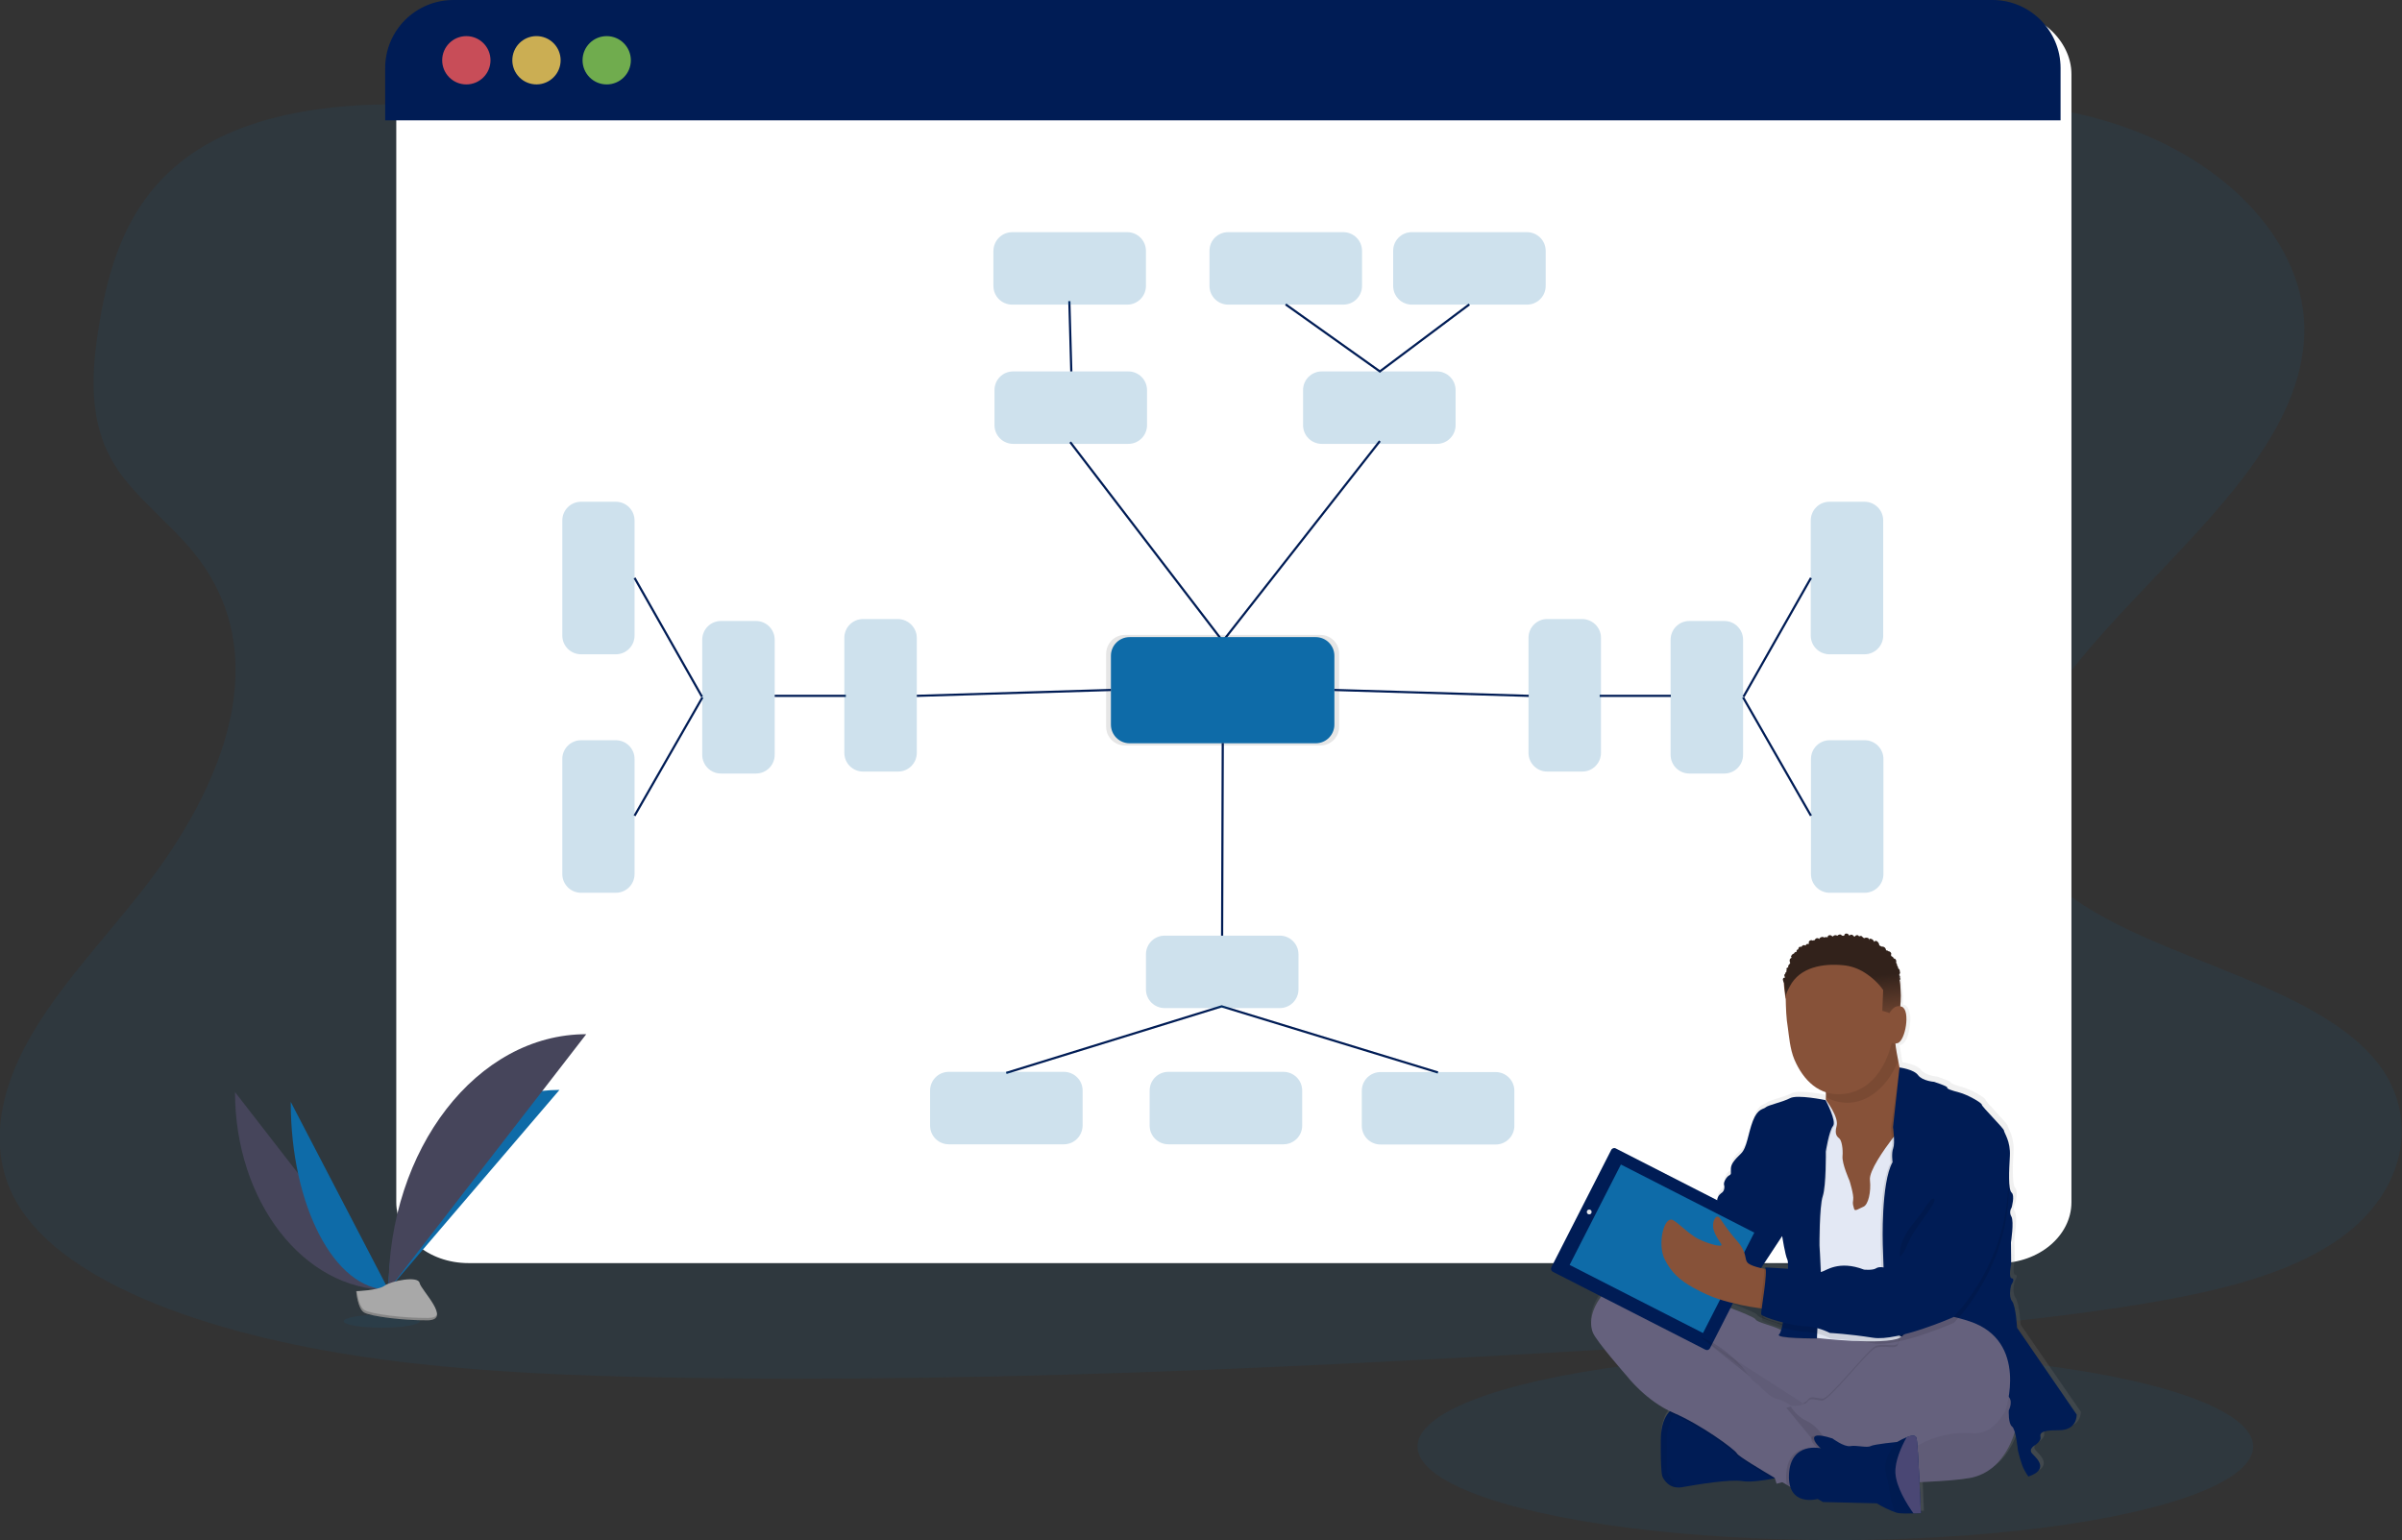 <svg xmlns="http://www.w3.org/2000/svg" xmlns:xlink="http://www.w3.org/1999/xlink" version="1.1" id="a6dc9487-50e2-4fb9-af91-bf1b7118d463" x="0px" y="0px" viewBox="0 0 1103.8 707.8" style="enable-background:new 0 0 1103.8 707.8;" xml:space="preserve">
<rect x="0" y="0" width="1103.8" height="707.8" fill="#333333" stroke="none"/>
<style type="text/css">
	.st0{opacity:0.1;fill:#0E6BA8;enable-background:new    ;}
	.st1{opacity:0.1;}
	.st2{fill:#0E6BA8;}
	.st3{fill:#FFFFFF;}
	.st4{fill:#001C55;}
	.st5{opacity:0.8;fill:#FA5959;enable-background:new    ;}
	.st6{opacity:0.8;fill:#FED253;enable-background:new    ;}
	.st7{opacity:0.8;fill:#8CCF4D;enable-background:new    ;}
	.st8{opacity:0.2;fill:#0E6BA8;enable-background:new    ;}
	.st9{fill:none;stroke:#001C55;stroke-miterlimit:10;}
	.st10{opacity:0.1;enable-background:new    ;}
	.st11{fill:#46455B;}
	.st12{fill:#A8A8A8;}
	.st13{opacity:0.2;enable-background:new    ;}
	.st14{fill:url(#SVGID_1_);}
	.st15{fill:#65617D;}
	.st16{opacity:5.000000e-02;enable-background:new    ;}
	.st17{fill:#875239;}
	.st18{fill:#E3E8F4;}
	.st19{fill:#EE8E9E;}
	.st20{fill:#E6E8EC;}
	.st21{display:none;fill:#FFFFFF;}
	.st22{fill:#565387;}
	.st23{fill:url(#SVGID_00000025406498039833403880000008494006857813086870_);}
	.st24{display:none;fill:url(#SVGID_00000090268573009778050750000013781385976571555214_);}
</style>
<ellipse class="st0" cx="843.4" cy="664.8" rx="192" ry="43"/>
<g class="st1">
	<path class="st2" d="M625,26.8c0,156.1,97.9,282.4,219,282.4"/>
</g>
<path class="st0" d="M627.4,130c-70.8,0.5-138.7-15.4-203.7-33.3s-129.5-37.9-198.8-46c-44.6-5.3-95.4-4.4-130.5,16  c-33.8,19.7-43.7,51.9-48.7,81.6c-3.7,22.4-5.5,45.9,7.5,66.2c9,14.1,24.6,25.7,35.6,39.2c38.3,46.8,14.5,107.1-23.4,155.5  c-17.8,22.7-38.6,44.5-52.1,68.5s-19.2,51.1-5.8,74.6c13.3,23.3,43.5,40,76.1,51.5c66.1,23.1,143.2,27.7,218.3,29.2  c166.1,3.2,332.7-6.6,498.8-16.5c61.5-3.7,123.2-7.3,183.5-17.2c33.5-5.5,67.9-13.4,91.7-30.6c30.2-21.8,36.7-57.1,15-82.3  c-36.4-42.3-133-49.7-159-95.5c-14.3-25.2-1.6-54.4,17-78.9c39.9-52.6,108.3-100,110-158.6c1.1-40.2-34-79.3-86.7-96.4  c-55.2-18-130.8-12.8-169.9,21.6C762.2,113.9,689.9,129.6,627.4,130z"/>
<path class="st3" d="M951.9,34.1v518.4c0,15.4-14.9,28-33.2,28H215.3c-18.4,0-33.2-12.5-33.2-28V34.1c0-15.4,14.9-31.2,33.2-31.2  l703.3,1.7C936.9,4.6,951.9,18.6,951.9,34.1z"/>
<path class="st4" d="M946.9,31.3v24H177v-24C177,14,191,0,208.4,0h707.2C932.8,0,946.9,14,946.9,31.3  C946.9,31.3,946.9,31.3,946.9,31.3z"/>
<circle class="st5" cx="214.3" cy="27.7" r="11.1"/>
<ellipse transform="matrix(0.189 -0.982 0.982 0.189 172.739 264.519)" class="st6" cx="246.5" cy="27.7" rx="11.1" ry="11.1"/>
<circle class="st7" cx="278.8" cy="27.7" r="11.1"/>
<path class="st8" d="M465.6,170.7h52.9c4.7,0,8.6,3.8,8.6,8.6v16.1c0,4.7-3.8,8.6-8.6,8.6h-52.9c-4.7,0-8.6-3.8-8.6-8.6v-16.1  C457,174.5,460.8,170.7,465.6,170.7z"/>
<path class="st8" d="M607.4,170.7h52.9c4.7,0,8.6,3.8,8.6,8.6v16.1c0,4.7-3.8,8.6-8.6,8.6h-52.9c-4.7,0-8.6-3.8-8.6-8.6v-16.1  C598.8,174.5,602.7,170.7,607.4,170.7z"/>
<polyline class="st9" points="491.8,203.2 561.9,294.7 634.1,202.7 "/>
<path class="st10" d="M516.9,291.8h89.9c4.7,0,8.6,3.8,8.6,8.6V334c0,4.7-3.8,8.6-8.6,8.6h-89.9c-4.7,0-8.6-3.8-8.6-8.6v-33.6  C508.4,295.6,512.2,291.8,516.9,291.8z"/>
<path class="st2" d="M519.1,292.8h85.5c4.7,0,8.6,3.8,8.6,8.6V333c0,4.7-3.8,8.6-8.6,8.6h-85.5c-4.7,0-8.6-3.8-8.6-8.6v-31.6  C510.5,296.6,514.4,292.8,519.1,292.8z"/>
<line class="st9" x1="492.3" y1="170.7" x2="491.4" y2="138.4"/>
<polyline class="st9" points="675.2,139.9 634.1,170.7 590.8,139.9 "/>
<path class="st8" d="M465.2,106.7H518c4.7,0,8.6,3.8,8.6,8.6v16.1c0,4.7-3.8,8.6-8.6,8.6h-52.9c-4.7,0-8.6-3.8-8.6-8.6v-16.1  C456.6,110.5,460.4,106.7,465.2,106.7z"/>
<path class="st8" d="M648.8,106.7h52.9c4.7,0,8.6,3.8,8.6,8.6v16.1c0,4.7-3.8,8.6-8.6,8.6h-52.9c-4.7,0-8.6-3.8-8.6-8.6v-16.1  C640.2,110.5,644,106.7,648.8,106.7z"/>
<path class="st8" d="M564.4,106.7h52.9c4.7,0,8.6,3.8,8.6,8.6v16.1c0,4.7-3.8,8.6-8.6,8.6h-52.9c-4.7,0-8.6-3.8-8.6-8.6v-16.1  C555.8,110.5,559.6,106.7,564.4,106.7z"/>
<line class="st9" x1="561.9" y1="341.5" x2="561.6" y2="430"/>
<polyline class="st9" points="462.4,493.1 561.4,462.5 660.8,492.9 "/>
<path class="st8" d="M535.2,430h52.9c4.7,0,8.6,3.8,8.6,8.6v16.1c0,4.7-3.8,8.6-8.6,8.6h-52.9c-4.7,0-8.6-3.8-8.6-8.6v-16.1  C526.6,433.8,530.5,430,535.2,430z"/>
<path class="st8" d="M865.4,239.2v52.9c0,4.7-3.8,8.6-8.6,8.6h-16.1c-4.7,0-8.6-3.8-8.6-8.6v-52.9c0-4.7,3.8-8.6,8.6-8.6h16.1  C861.6,230.6,865.4,234.5,865.4,239.2z"/>
<path class="st8" d="M832.2,401.7v-52.9c0-4.7,3.8-8.6,8.6-8.6h16.1c4.7,0,8.6,3.8,8.6,8.6v52.9c0,4.7-3.8,8.6-8.6,8.6h-16.1  C836,410.3,832.2,406.4,832.2,401.7z"/>
<path class="st8" d="M634.4,492.7h52.9c4.7,0,8.6,3.8,8.6,8.6v16.1c0,4.7-3.8,8.6-8.6,8.6h-52.9c-4.7,0-8.6-3.8-8.6-8.6v-16.1  C625.8,496.5,629.7,492.7,634.4,492.7z"/>
<path class="st8" d="M488.9,525.9H436c-4.7,0-8.6-3.8-8.6-8.6v-16.1c0-4.7,3.8-8.6,8.6-8.6h52.9c4.7,0,8.6,3.8,8.6,8.6v16.1  C497.4,522.1,493.6,525.9,488.9,525.9z"/>
<path class="st8" d="M589.8,525.9h-52.9c-4.7,0-8.6-3.8-8.6-8.6v-16.1c0-4.7,3.8-8.6,8.6-8.6h52.9c4.7,0,8.6,3.8,8.6,8.6v16.1  C598.4,522.1,594.5,525.9,589.8,525.9z"/>
<line class="st9" x1="801" y1="320.5" x2="832.2" y2="374.9"/>
<line class="st9" x1="735.1" y1="319.8" x2="767.8" y2="319.8"/>
<line class="st9" x1="613.2" y1="317.1" x2="702.5" y2="319.8"/>
<line class="st9" x1="832.2" y1="265.6" x2="801.2" y2="320.2"/>
<path class="st8" d="M735.7,293.1V346c0,4.7-3.8,8.6-8.6,8.6h-16.1c-4.7,0-8.6-3.8-8.6-8.6v-52.9c0-4.7,3.8-8.6,8.6-8.6h16.1  C731.9,284.6,735.7,288.4,735.7,293.1z"/>
<path class="st8" d="M801,294v52.9c0,4.7-3.8,8.6-8.6,8.6h-16.1c-4.7,0-8.6-3.8-8.6-8.6V294c0-4.7,3.8-8.6,8.6-8.6h16.1  C797.2,285.4,801,289.3,801,294z"/>
<path class="st8" d="M291.6,239.2v52.9c0,4.7-3.8,8.6-8.6,8.6H267c-4.7,0-8.6-3.8-8.6-8.6v-52.9c0-4.7,3.8-8.6,8.6-8.6H283  C287.8,230.6,291.6,234.5,291.6,239.2z"/>
<path class="st8" d="M258.4,401.7v-52.9c0-4.7,3.8-8.6,8.6-8.6H283c4.7,0,8.6,3.8,8.6,8.6v52.9c0,4.7-3.8,8.6-8.6,8.6H267  C262.2,410.3,258.4,406.4,258.4,401.7z"/>
<line class="st9" x1="322.8" y1="320.5" x2="291.6" y2="374.9"/>
<line class="st9" x1="388.7" y1="319.8" x2="356" y2="319.8"/>
<line class="st9" x1="510.5" y1="317.1" x2="421.3" y2="319.8"/>
<line class="st9" x1="291.6" y1="265.6" x2="322.6" y2="320.2"/>
<path class="st8" d="M421.3,293.2V346c0,4.7-3.8,8.6-8.6,8.6h-16.1c-4.7,0-8.6-3.8-8.6-8.6v-52.9c0-4.7,3.8-8.6,8.6-8.6h16.1  C417.4,284.6,421.3,288.4,421.3,293.2z"/>
<path class="st8" d="M356,294v52.9c0,4.7-3.8,8.6-8.6,8.6h-16.1c-4.7,0-8.6-3.8-8.6-8.6V294c0-4.7,3.8-8.6,8.6-8.6h16.1  C352.2,285.4,356,289.3,356,294z"/>
<path class="st11" d="M108,501.9c0,50.2,31.5,90.9,70.5,90.9"/>
<path class="st2" d="M178.5,592.8c0-50.8,35.2-91.9,78.6-91.9"/>
<path class="st2" d="M133.6,506.4c0,47.7,20.1,86.3,44.9,86.3"/>
<path class="st11" d="M178.5,592.8c0-64.9,40.7-117.5,90.9-117.5"/>
<ellipse class="st0" cx="175.4" cy="607.2" rx="17.5" ry="3"/>
<path class="st12" d="M163.7,593.4c0,0,10-0.3,13-2.5s15.4-4.7,16.1-1.3s15,17.1,3.7,17.2c-11.3,0.1-26.2-1.8-29.2-3.6  S163.7,593.4,163.7,593.4z"/>
<path class="st13" d="M196.7,605.7c-11.3,0.1-26.2-1.8-29.2-3.6c-2.3-1.4-3.2-6.4-3.5-8.7h-0.3c0,0,0.6,8.1,3.6,9.9  c3,1.8,17.9,3.7,29.2,3.6c3.3,0,4.4-1.2,4.3-2.9C200.4,605.1,199.2,605.7,196.7,605.7z"/>
<linearGradient id="SVGID_1_" gradientUnits="userSpaceOnUse" x1="891.789" y1="-82.77" x2="891.789" y2="165.626" gradientTransform="matrix(1 0 0 -1 -48.1 611.9)">
	<stop offset="0" style="stop-color:#808080;stop-opacity:0.25"/>
	<stop offset="0.54" style="stop-color:#808080;stop-opacity:0.12"/>
	<stop offset="1" style="stop-color:#808080;stop-opacity:0.1"/>
</linearGradient>
<path class="st14" d="M956.2,648.8l-27.7-40.1c0,0-0.5-9.9-2.3-12.3s-0.4-7.5-0.4-7.5s1.9-2.8,0.3-3.1s-0.3-6.6-0.3-6.6l-0.1-10.1  c0,0,1.5-9.7,0.3-12c-0.8-1.3-0.7-2.9,0.1-4.1c0,0,1.5-5.5,0-7s-1.2-10.1-0.8-16.9s-2.7-10.7-2.7-11.7s-10.2-11.1-10.2-12  s-6.5-4.6-10.3-5.7s-5.8-1.8-5.7-2.3s-6.1-2.6-6.1-2.6s-5.4-0.4-7.5-3.1s-8.4-3.5-8.6-3.5c0-0.2-0.1-0.4-0.1-0.5l-0.1-0.6  c0-0.1-0.5-3.5-1.1-6.8c4.2-0.3,4.8-9.4,4.9-10.5c0.4-4.6-1.1-8.2-3.3-8c0.3-3.8-0.8-15.6-1.8-15.5c-14.1,1.2-45,18.3-43.9,18.5  c-0.1,0.2-2.9,6.1-3,6.3c-3.2,15.1-0.6,24.8,14.2,29.2c0,0.3,0,0.5,0,0.8c0,0.8-0.1,1.5-0.1,2.2l0,0c0,0-13-2.7-16.5-0.9  s-10.3,3.2-11.4,4.3s-3.6,0.3-6,6.3c-2.3,6.1-2.6,12.3-5.6,15.1s-4.5,4.8-4.7,6.8s0.4,2.6-0.8,3.2s-2.8,3.3-2.3,4.4  c0,0,0.7,2.6-1.4,3.9c-1.2,0.9-1.9,2.4-1.8,3.9c0,0-0.8,2.8-2.6,3.5s-3,4.9-3,4.9l-5.9,6.7l-11.6-12.9c-1.8-2-4.9-2.2-6.9-0.3  l-5.6,5.2c-2.2,0.5-4.2,1.7-5.7,3.4c-1.3,1.3-2.3,2.8-3,4.4l-3.1,2.8c-1,0.9-1.6,2.1-1.6,3.4c-0.8,1.8-0.5,3.9,0.8,5.3l7.4,8.2v0.1  c-2.6,0.2-5.2,1.2-7.2,2.9c-11.1,9.8-11.2,18.8-9.6,23s15.8,20,15.8,20s8.2,10.7,20,16.3l0,0l-0.1,0.1c-0.2,0.2-0.5,0.5-0.7,0.8  l-0.2,0.2l-0.2,0.2l-0.2,0.3l-0.2,0.2l-0.2,0.4c0,0.1-0.1,0.2-0.1,0.2c-0.1,0.2-0.2,0.3-0.3,0.5l-0.1,0.2c-0.1,0.2-0.2,0.5-0.3,0.7  s-0.1,0.2-0.1,0.3s-0.1,0.3-0.2,0.5l-0.1,0.3c-0.1,0.2-0.1,0.3-0.2,0.5s-0.1,0.2-0.1,0.4l-0.2,0.6l-0.1,0.3  c-0.1,0.3-0.1,0.6-0.2,0.9l-0.1,0.4c0,0.2-0.1,0.4-0.1,0.7s0,0.3-0.1,0.5s0,0.4-0.1,0.6s0,0.3,0,0.5s0,0.5,0,0.7s0,0.3,0,0.5  c0,0.4,0,0.8,0,1.2c-0.3,15.1,0.6,17.3,0.6,17.3s1.8,4.8,6.9,5.2c0.7,0.1,1.5,0,2.2-0.1c6.7-1.2,22.5-3.9,28.1-2.8  c3.3,0.6,9.5-0.3,13.9-1.1l1.2-0.2l0.8,2.6l2.6-0.7l2.2,1.2l1.4,0.8c2.5,8.7,12.9,5.7,12.9,5.7l2.5,1.4l25,0.6  c2.8,1.7,5.8,3.1,8.8,4.2c0.4,0.1,0.8,0.2,1.2,0.3c2.3,0.2,4.6,0.2,7,0.1c1.9,0,3.4-0.1,3.4-0.1s-0.3-6.8-0.6-14.4  c9.5-0.4,18-1,23.1-1.9c13.3-2.3,18.8-14.5,20.9-21c0.6,2.6,1,5.3,1.3,8c0.5,2.4,1.2,4.7,2.1,7c0.7,1.8,1.7,3.6,2.8,5.2  c9.8-3.3,3.9-8.4,1.8-10.6s1.4-4,1.4-4s2.7-1.8,2.5-3.5s-0.4-3.5,8.4-3.3S956.2,648.8,956.2,648.8z M819.7,566.4  c0.1,0.7,1.3,8.7,2.5,10.8c0.3,1.4,0.4,2.8,0.3,4.2c-5.2-0.4-10.6-0.6-10.6-0.6c0.2,0.2,0.3,0.4,0.3,0.7l-0.8-0.2  c-0.4-0.1-0.8-0.2-1.2-0.3L819.7,566.4L819.7,566.4z M800.7,596.7l9,1.4l0.8,0.1c-0.3,1.4-0.4,2.8-0.5,4.3c0,0.1,0.2,0.3,0.5,0.5  c-0.1,0.7-0.2,1.4-0.2,2.1c0.1,0.7,4.4,2.3,9.2,3.5c-0.1,0.3-0.1,0.5-0.2,0.7l0,0c-4.3-2.2-11-3.3-11.8-5s-23.6-9.6-23.6-9.6  s-0.8-0.5-2.3-1.1l6,1.1l1.7-0.2C793,595.5,796.8,596.2,800.7,596.7L800.7,596.7z"/>
<path class="st15" d="M926.8,654.4c0,0-3.6,21.7-21.8,24.9s-78.9,2.6-78.9,2.6s-34.7-5-47.3-34.3s-20.6-41-9.9-41.5  s68.8,19.6,72.2,19.9S930,581.2,926.8,654.4z"/>
<path class="st16" d="M926.8,654.4c0,0-3.6,21.7-21.8,24.9s-78.9,2.6-78.9,2.6s-34.7-5-47.3-34.3s-20.6-41-9.9-41.5  s68.8,19.6,72.2,19.9S930,581.2,926.8,654.4z"/>
<path class="st4" d="M763.9,678.5c0,0,1.8,4.8,6.8,5.1c0.7,0.1,1.5,0,2.2-0.1c6.7-1.2,22.3-3.8,27.8-2.8c3.3,0.6,9.5-0.3,13.8-1.1  c2.9-0.5,5-1.1,5-1.1s-5.1-17-5.8-17.6s-23.1-14-23.1-14l-17.8-1.2l0,0c-2.4,0.4-4.5,1.6-6,3.5c-1.9,2.3-3.5,6-3.6,12.1  C763,676.3,763.9,678.5,763.9,678.5z"/>
<path class="st16" d="M763.9,678.5c0,0,1.8,4.8,6.8,5.1c-1.7-2.2-3.3-4.6-4.8-7l0.1-12.4c-0.7-6.9,1.9-13.8,7-18.5h-0.1  c0,0-9.3,0.6-9.6,15.6S763.9,678.5,763.9,678.5z"/>
<path class="st10" d="M840.9,651.3l16.5-12.9l26-25.6c0,0-2.8-0.1-7-0.3c-1,0.7-4,2.8-4.1,5.3c-0.1,3.1-7,0.2-10.6,2  s-21.1,24.3-24.2,24.1s-5.5-1.6-6.8,0.6l-0.1,0.1L840.9,651.3z"/>
<path class="st10" d="M766.9,649.2c0.6,0.3,1.2,0.6,1.8,0.8c12.6,5.4,28.1,16.7,29.2,18.7c0.7,1.2,9.7,6.7,16.6,10.8  c2.9-0.5,5-1.1,5-1.1s-5.1-17-5.8-17.6s-23.1-14-23.1-14l-17.8-1.2l0,0C770.5,646.1,768.4,647.3,766.9,649.2z"/>
<path class="st15" d="M732,612.5c1.7,4.1,15.6,19.9,15.6,19.9s8.8,11.5,21.4,16.9s28.1,16.7,29.2,18.7c0.7,1.3,10.8,7.3,17.8,11.5  l1.6,0.9l3.5,2l1.8,1.1c0,0,4.3-3.5,8.6-6.9s8.4-6.9,8.5-7c0.1-0.4,1.8-4.7,1.4-5c-0.2-0.1-1.1-1.9-2.7-4c-1.7-2.3-4-4.1-6.5-5.4  c-5.9-2.7-8.5-8.8-8.5-8.8s-0.6-0.4-1.4-0.9c-1.7-1.2-3.7-2.1-5.8-2.6c-2.8-0.3-8.1-6.1-8.1-6.1s-3.6-2.3-5-5.2  s-21.2-16.5-23.1-17.7l48.2,31l11.5,7.4l16.5-12.9l26-25.6c0,0-3.5-0.2-8.6-0.4c-12.7-0.5-35.1-1.4-37.9-0.8c-2.3,0.5-4.7,0.7-7,0.5  c0,0-6.4,0.3-10.6-1.9s-10.9-3.3-11.7-4.9s-23.5-9.6-23.5-9.6s-30.9-16.4-41.9-6.7S730.3,608.4,732,612.5z"/>
<path class="st17" d="M831.6,518.4l4,13.2l5.1,29.7l18.8,1.3l5.5-9l5.4-9c0,0,3.4-12,5.8-23.6c2.2-10.3,3.6-20.3,1.2-21.3  c-2.1-1-3.5-4.4-4.3-8.2c-0.1-0.5-0.2-0.9-0.3-1.4c-0.6-3.2-1.7-8.2-1.9-11.4c0,0-38.8-0.2-33.3,16c1,2.8,1.5,5.7,1.5,8.7  c0,0.7-0.1,1.5-0.1,2.2C838.4,510.7,835.7,515.4,831.6,518.4z"/>
<path class="st18" d="M823.4,516.2l1.4,22.4l3.2,19.1l3.6,8.8l3.2,48.4c0,0,30.9,3.6,38.4-0.1c0.5-0.2,1-0.6,1.4-1.1  c9.1-13.7,6.1-53.4,6.1-53.4l3.5-25.6l-2.3-13.3l-5.6-0.6l-4.3-0.5c0,0-1,1.2-2.4,3c-3.8,5-10.8,14.9-10.3,19  c0.6,5.6-0.8,11.4-3,12.3s-4,2.4-4.3,0.9s-0.8-1.9-0.4-4.1s-1.7-8.8-1.7-8.8s-3.5-7.8-3.2-11.2s-0.4-7.2-1.4-8.1s-2.4-1.8-1.3-5.9  s-5.1-12.1-5.1-12.1L823.4,516.2z"/>
<path class="st10" d="M864.2,572.3l1.3,38.3l7.4,4.1c0.5-0.2,1-0.6,1.4-1.1c9.1-13.7,6.1-53.4,6.1-53.4l3.5-25.6l-2.3-13.3l-5.6-0.6  c2.2-10.3,3.6-20.3,1.2-21.3c-2.1-1-3.5-4.4-4.3-8.2l0,0l-4,27.1c0,0,0.3,2.5,0.5,5c0.2,1.6,0.1,3.2-0.3,4.8  c-0.9,2.3-0.3,6.4-0.3,6.4c-2.3,4.1-3.5,11.6-4,18.9C863.9,563,864.2,572.3,864.2,572.3z"/>
<path class="st4" d="M872.9,490.6c0,0,6.5,0.8,8.5,3.5s7.4,3.1,7.4,3.1s6.2,2,6,2.6s1.8,1.3,5.6,2.3s10.3,4.7,10.3,5.6  s10.2,10.9,10.2,11.9s3.1,4.9,2.7,11.7s-0.8,15.4,0.8,16.8s0,6.9,0,6.9c-0.8,1.2-0.9,2.8-0.1,4.1c1.3,2.3-0.2,11.9-0.2,11.9l0.1,10  c0,0-1.4,6.3,0.3,6.5s-0.3,3.1-0.3,3.1s-1.4,5.1,0.4,7.4s2.3,12.2,2.3,12.2l27.4,39.9c0,0,0.4,7.3-8.3,7.2s-8.6,1.7-8.3,3.3  s-2.4,3.5-2.4,3.5s-3.5,1.8-1.4,4s7.9,7.2-1.8,10.5c-1.1-1.6-2.1-3.3-2.8-5.1c-0.8-2.3-1.5-4.6-2-6.9c0,0-0.9-9.7-2.7-11  s-1.5-7.4-1.5-7.4s2.6-5-1-7s-55.6-30.9-55.6-30.9l-1.3-38.4c0,0-0.9-28.3,4.5-37.8c0,0-0.6-4.1,0.3-6.4s-0.1-9.7-0.1-9.7  L872.9,490.6z"/>
<path class="st10" d="M839.3,506c0,0-12.9-2.7-16.3-0.9s-10.2,3.2-11.3,4.2s-3.6,0.2-5.9,6.3c-2.3,6-2.6,12.2-5.5,15  s-4.5,4.7-4.6,6.8s0.4,2.6-0.8,3.2s-2.8,3.3-2.3,4.3s26.7,23.6,26.7,23.6s1.3,8.6,2.4,10.8s-1.3,32.2-3.8,34.2s17.3,1.9,17.3,1.9  s0.9-19.7,1.7-20.7s-0.5-22-0.5-22s-0.1-17.9,1.5-22.7s1.5-20.5,1.5-20.5s1.5-9.5,3.3-11.7S839.3,506,839.3,506z"/>
<path class="st4" d="M838.9,505.6c0,0-12.9-2.7-16.3-0.9s-10.2,3.2-11.2,4.2s-3.6,0.3-5.9,6.3c-2.3,6-2.6,12.2-5.5,15  s-4.5,4.7-4.6,6.8s0.4,2.6-0.8,3.2s-2.8,3.3-2.3,4.4s26.7,23.6,26.7,23.6s1.3,8.6,2.4,10.8s-1.3,32.2-3.8,34.2s17.3,1.9,17.3,1.9  s0.9-19.7,1.7-20.7s-0.5-22-0.5-22s-0.1-17.9,1.5-22.7s1.4-20.5,1.4-20.5s1.5-9.5,3.3-11.7S838.9,505.6,838.9,505.6z"/>
<path class="st10" d="M837.6,494.7c1,2.8,1.5,6.6,1.5,9.6c15.6,8,28.7-4.6,33.2-17c-0.6-3.2-1.1-5.1-1.3-8.3  C870.9,478.9,832.1,478.4,837.6,494.7z"/>
<path class="st4" d="M799.3,542.4l-7,2.2c0,0,0.7,2.6-1.4,3.8c-1.2,0.9-1.9,2.3-1.8,3.8c0,0-0.8,2.8-2.6,3.5s-3,4.9-3,4.9l-5.9,6.8  c0,0-2.2,1.8-1.8,2.7s-2.3,1.2-2.3,1.2l1.3,22.8l12.2,2.3l7.6-0.8l6.2-2.3l5.4-3.2l2.4-6.3l10.8-16.4L799.3,542.4z"/>
<path class="st19" d="M775.3,573c0,0-15.6-22.6-27.3-10.4s4.7,31.9,8.6,31.3s22.2-1.7,22.2-1.7L775.3,573z"/>
<path class="st4" d="M742.5,527.8l70.1,35.8c0.8,0.4,1.1,1.3,0.7,2.1l-27.5,53.9c-0.4,0.8-1.3,1.1-2.1,0.7l-70.1-35.8  c-0.8-0.4-1.1-1.3-0.7-2.1l27.5-53.9C740.8,527.7,741.8,527.4,742.5,527.8z"/>
<rect x="737.3" y="539.5" transform="matrix(0.455 -0.891 0.891 0.455 -94.878 992.801)" class="st2" width="51.8" height="68.8"/>
<circle class="st20" cx="730.3" cy="557" r="1.1"/>
<circle class="st20" cx="796.6" cy="591" r="1.9"/>
<path class="st21" d="M765.2,577.8c-0.1,16.9,34.9,20.5,34.9,20.5l8.9,1.4l4,0.6l1.7-16.5c0,0-1.8-0.3-4.1-0.8  c-3.4-0.8-7.8-2.2-8.7-4.1C800.3,575.7,765.3,560.8,765.2,577.8z"/>
<path class="st17" d="M812.3,583.4c0,0-6.5-1-8.8-2.7c-2.3-1.8-0.1-4.4-5.1-10.2c-5-5.7-6.6-8.7-8.2-10.8c-1.7-2.1-3.8,2.1-2.7,5.6  c1,3.1,2.3,4.5,3.5,6.5c1.2,2.1-8.6-0.9-12.3-3.4c-4.7-3.2-7.2-6.1-9.8-7.6c-4.3-2.4-7.4,11.2-3.9,18c3,5.9,6.6,9.4,13.3,13.1  c8.5,4.7,14,6.1,22,7.9c5,1.1,12.1,1.9,12.1,1.9L812.3,583.4z"/>
<path class="st10" d="M840.2,652.1l16.5-12.9l26-25.6c0,0-3.5-0.2-8.6-0.4c-1,0.9-1.7,2.2-1.8,3.5c-0.1,3.1-7,0.2-10.6,2  s-21.1,24.3-24.2,24.1s-5.5-1.6-6.8,0.6l-0.1,0.1c-0.5,0.6-1.2,1-2,1.2L840.2,652.1z"/>
<path class="st15" d="M806.8,651.2l8.3,26.5l1.3,4.2l4-1.1l8.7-2.4l38.8-10.7c4.9-0.2,9.7-1.5,14-3.7c7.3-4.1,15.7-5.9,24.1-5.3  c5.1,0.5,10.8-1.7,15.6-10.5c0,0,10.8-31.8-16.4-40.9s-28.5,4.8-28.5,4.8l-0.4,0.2c-1,0.7-4,2.8-4.1,5.3c-0.1,3.1-7,0.2-10.6,2  s-21.2,24.3-24.3,24.1s-5.5-1.6-6.8,0.6l-0.1,0.1c-1,1.3-3.8,1.6-5.7,1.7c-1,0-1.8,0-1.8,0l-0.2,0.1l-2,0.6L806.8,651.2z"/>
<path class="st10" d="M808.7,601.1l4.1,0.8l1.9-18.1c0,0-1.8-0.3-4.1-0.8C811.1,585.3,809.4,595.6,808.7,601.1z"/>
<path class="st10" d="M913.8,522.4c0,0,11.9-3.5,9,30.4s-25,55.2-25,55.2s-25.4,11.2-36.8,9.4c-6.5-1.1-13.1-1.8-19.7-2.2  c-3.6-1.8-7.5-2.9-11.5-3.1c-6.4-0.2-19.9-4.2-20.1-5.5s3.3-20.1,1.8-21.5c0,0,17.9,0.7,19.7,2s4.4,0.4,6.3,0s7.8-5.5,19.5-1  c0,0,4,0.4,5.5-0.6s4-0.3,4-0.3c1-0.3,1.9-0.8,2.8-1.4c0.4-0.5,3.5,0,3.5,0c0.7,0.3,1.5,0.1,1.8-0.6c0-0.1,0.1-0.2,0.1-0.3  c0.4-1.1,1-2,1.8-2.8c0,0,3.5-19.5,10-26.8c0,0,1.9-1.7,1.4-3.7S898.4,518.3,913.8,522.4z"/>
<path class="st4" d="M913.5,519.8c0,0,11.9-3.5,9,30.4s-25,55.2-25,55.2s-25.4,11.2-36.8,9.4s-19.8-2.2-19.8-2.2  c-3.6-1.8-7.5-2.9-11.5-3.1c-6.4-0.2-19.9-4.2-20.1-5.5s3.3-20.1,1.8-21.5c0,0,17.9,0.7,19.7,2s4.4,0.4,6.3,0s7.8-5.5,19.5-1  c0,0,4,0.4,5.5-0.6s4-0.3,4-0.3c1-0.3,1.9-0.8,2.8-1.4c0.4-0.5,3.5,0,3.5,0c0.7,0.3,1.5,0.1,1.8-0.6c0-0.1,0.1-0.2,0.1-0.3  c0.4-1,1-2,1.8-2.8c0,0,3.5-19.5,10-26.8c0,0,1.9-1.7,1.4-3.7S898.1,515.7,913.5,519.8z"/>
<path class="st10" d="M820.9,647l16.9,20.5c0.1-0.1,0.1-0.1,0.1-0.1c0.1-0.4,1.8-4.7,1.4-5s-3.3-6.7-9.2-9.4c-3-1.5-5.5-3.8-7.2-6.6  L820.9,647z"/>
<path class="st10" d="M821.1,682.4l1.8,1.1c0,0,4.3-3.5,8.6-6.9s8.4-6.9,8.5-7c0.1-0.4,1.8-4.7,1.4-5c-0.2-0.1-1.1-1.9-2.7-4  c-11.5-3.2-4.2,4.8-3.2,5.1c0,0-14-3.2-14.7,12C820.7,679.3,820.8,680.9,821.1,682.4z"/>
<path class="st4" d="M835.3,688.9l2.4,1.4l24.7,0.6c2.8,1.7,5.7,3.1,8.8,4.2c0.4,0.1,0.8,0.2,1.2,0.3c2.3,0.2,4.6,0.2,6.9,0.1  c1.9,0,3.4-0.1,3.4-0.1s-1.2-31.2-2-34.5c-0.4-1.6-2.5-1.2-4.5-0.4c-1.5,0.6-3,1.4-4.4,2.2c0,0-10.5,1-12.2,1.9s-6.4-0.5-9.3,0  s-8.2-3.5-8.2-3.5c-14.4-4.7-6.3,4.1-5.3,4.5c0,0-14-3.2-14.7,12S835.3,688.9,835.3,688.9z"/>
<path class="st22" d="M871,676.8c0.3,6.5,5.3,14.5,8.3,18.7c1.9,0,3.4-0.1,3.4-0.1s-1.2-31.2-2-34.5c-0.4-1.6-2.5-1.2-4.5-0.4  C873.6,665.1,870.8,671.6,871,676.8z"/>
<path class="st10" d="M871,676.8c0.3,6.5,5.3,14.5,8.3,18.7c1.9,0,3.4-0.1,3.4-0.1s-1.2-31.2-2-34.5c-0.4-1.6-2.5-1.2-4.5-0.4  C873.6,665.1,870.8,671.6,871,676.8z"/>
<path class="st16" d="M866.8,677.7c1.7,6.2,1.7,13.2,4.4,17.5c0.4,0.1,0.8,0.2,1.2,0.3c2.3,0.2,4.6,0.2,6.9,0.1  c1.9,0,3.4-0.1,3.4-0.1s-1.2-31.2-2-34.5c-0.4-1.6-2.5-1.2-4.5-0.4c-1.5,0.6-3,1.4-4.4,2.2C871.7,662.7,864.6,669.7,866.8,677.7z"/>
<path class="st10" d="M781.5,614.5c0,0,12.3,4,22.7,18.2L781.5,614.5z"/>
<path class="st10" d="M883.3,557c-2.3,3.2-5,6.1-7.1,9.5s-3.5,7.3-3.1,11.2c2.2-2.2,3.1-5.2,4.5-8c2.3-4.7,5.7-8.7,8.6-13  c0.5-0.8,4.1-5.6,2.3-5.8C887,550.7,884.1,556,883.3,557z"/>
<path class="st17" d="M873,451c-0.5-3.2-2.9-9.3-4.4-10.9c-7.1-7.7-23.4-13-39.1-4.4c-7.7,4.2-9.8,16.1-9.8,16.1s0.2,3,0.8,7.3  c0,0,0-0.1,0.1-0.4c0,0.2,0,0.4,0,0.5c0.1,3.9,0.2,8.7,1,13.3c0.5,3.4,0.9,9.5,3,14.5c4.1,9.5,11.4,16.8,22.2,15.8  c15-1.4,22.4-16.2,23.9-31.6c-0.1-1.4-0.1-2.8-0.2-4.1c0.6,0.3,1.3,0.7,2,1.2C872.4,468.2,874.3,460.2,873,451z"/>
<g id="Слой_3">
	
		<linearGradient id="SVGID_00000182487658511522396240000016893163308380114847_" gradientUnits="userSpaceOnUse" x1="844.927" y1="436.991" x2="848.841" y2="475.032">
		<stop offset="0.342" style="stop-color:#32221B"/>
		<stop offset="0.839" style="stop-color:#32221B;stop-opacity:0.3"/>
	</linearGradient>
	<path style="fill:url(#SVGID_00000182487658511522396240000016893163308380114847_);" d="M873,451c0-0.1,0-0.2-0.1-0.4   c0.1-0.1,0.2-0.2,0.3-0.4c0.1-0.3,0.1-0.6-0.1-0.9c0.1-0.3,0.1-0.5-0.1-0.8c-0.1-0.1-0.1-0.2-0.2-0.3c0-0.1,0-0.2,0-0.4   c0.1-0.1,0.1-0.2,0.2-0.3c0.2-0.3,0.2-0.7,0-1.1c0.1-0.4-0.1-0.9-0.5-1.2c-0.1,0-0.1-0.1-0.2-0.1c0-0.4-0.1-0.9-0.4-1.1   c0-0.2-0.1-0.5-0.2-0.6c0-0.1,0-0.2,0-0.3c0-0.2-0.2-0.5-0.4-0.6c0.2-0.6,0.1-1.3-0.3-1.7c-0.2-0.2-0.5-0.3-0.8-0.3   c0-0.2-0.1-0.4-0.3-0.6c-0.2-0.2-0.4-0.3-0.7-0.4c0-0.1,0-0.1,0-0.2c-0.1-0.1-0.1-0.2-0.3-0.3c0.1-0.2,0.2-0.4,0.2-0.7   c-0.1-0.6-0.6-1-1.1-1.1c-0.1,0-0.1,0-0.2,0c-0.3-0.3-0.6-0.5-1.1-0.4c0-0.1,0-0.1,0-0.2c-0.1-0.6-0.5-1.2-1-1.4   c-0.4-0.2-0.7-0.2-0.9-0.1c-0.2-0.2-0.4-0.3-0.7-0.3c-0.1-0.2-0.3-0.3-0.5-0.3c0-0.3-0.1-0.6-0.2-0.9c-0.3-0.7-1.3-1.7-2-0.9   c-0.1,0.1-0.1,0.2-0.1,0.3c0-0.1-0.1-0.2-0.1-0.3c-0.1-0.3-0.4-0.6-0.6-0.8c-0.3-0.3-0.7-0.4-1.1-0.5c-0.2,0-0.4,0.1-0.4,0.2   c-0.1,0.2-0.1,0.3,0,0.5c0,0,0,0.1,0,0.1c0,0-0.1-0.1-0.1-0.1c0-0.1,0-0.2,0-0.2c-0.1-0.5-0.4-0.8-0.9-0.9c-0.1,0-0.1,0-0.2,0   c-0.2-0.1-0.4-0.1-0.7,0c-0.2,0-0.4,0.1-0.6,0.2c0,0,0,0-0.1,0c0-0.1-0.1-0.1-0.1-0.2c-0.1-0.1-0.2-0.2-0.4-0.2   c-0.1-0.2-0.2-0.4-0.4-0.5c-0.3-0.2-0.8-0.2-1.1,0c-0.1,0-0.1,0.1-0.2,0.1c0-0.1-0.1-0.2-0.1-0.2c-0.2-0.3-0.6-0.5-0.9-0.4   c-0.3,0-0.7,0.2-0.8,0.5c0,0,0,0.1-0.1,0.1c-0.1,0-0.2,0-0.4,0c-0.4-0.6-1.1-1.1-1.7-0.7c0,0-0.1,0.1-0.1,0.1c-0.1,0-0.1,0-0.2,0   c-0.2,0-0.3,0.1-0.4,0.2c0-0.4-0.2-0.7-0.7-0.9c-0.4-0.1-0.8-0.1-1.1,0.2c-0.2,0.2-0.3,0.4-0.3,0.7c-0.1,0-0.2,0-0.3,0.1   c-0.2-0.1-0.5-0.1-0.8-0.1c-0.2-0.4-0.6-0.6-1.1-0.5c-0.4,0.1-0.8,0.3-1,0.6c-0.2-0.2-0.5-0.3-0.8-0.3c-0.3,0-0.6,0.1-0.8,0.2   c-0.1,0.1-0.2,0.2-0.3,0.3c-0.1,0-0.2,0-0.3,0.1c-0.1-0.1-0.2-0.2-0.3-0.2c-0.1-0.1-0.2-0.3-0.4-0.3c-0.2-0.1-0.3-0.1-0.5-0.1   c-0.2,0-0.3,0-0.5,0.1c-0.3,0.1-0.5,0.4-0.5,0.6c0,0.1,0,0.2,0,0.3c-0.2-0.1-0.3-0.1-0.5-0.1c0,0-0.1,0-0.1,0c0,0-0.1,0-0.1,0   c0,0-0.1,0-0.1,0c-0.3,0-0.6,0-0.8,0.2c-0.2-0.2-0.5-0.3-0.8-0.3c-0.6,0-1.4,0.4-1.5,1c-0.1-0.2-0.3-0.3-0.6-0.4   c-0.4-0.1-0.8,0-1.1,0.3c-0.2,0.2-0.3,0.4-0.4,0.6c-0.3,0-0.6,0-0.8,0.2c-0.6-0.4-1.5-0.2-1.8,0.4c-0.1,0.2-0.1,0.4-0.1,0.6   c0,0.1,0.1,0.2,0.1,0.2c0,0,0,0.1-0.1,0.1c0,0.1,0,0.2,0,0.3c-0.2-0.1-0.3-0.1-0.5-0.1c-0.3,0-0.5,0.1-0.7,0.3   c-0.1,0.1-0.2,0.3-0.3,0.5c0,0-0.1-0.1-0.1-0.1c-0.5-0.2-1-0.2-1.4,0.2c-0.2,0.1-0.3,0.3-0.3,0.5c-0.1,0-0.1-0.1-0.2-0.1   c-0.3,0-0.5,0-0.8,0.1c-0.2,0.1-0.3,0.3-0.4,0.5c-0.1,0.2-0.1,0.4-0.1,0.6c-0.1,0-0.1,0-0.2,0c-0.2,0.1-0.4,0.2-0.5,0.4   c-0.1,0.2-0.2,0.4-0.1,0.6c0,0,0,0.1,0,0.1c-0.1,0-0.1,0.1-0.2,0.1c-0.2,0-0.4,0-0.6,0.2c-0.3,0.2-0.4,0.4-0.4,0.6   c-0.2,0-0.4,0-0.6,0.2c-0.1,0.1-0.3,0.3-0.4,0.4c-0.1,0.2-0.2,0.3-0.3,0.5c-0.1,0.3,0,0.5,0.2,0.7c0.1,0.1,0.1,0.1,0.2,0.1   c0,0-0.1,0-0.1,0c-0.2,0-0.5,0.1-0.6,0.3c-0.3,0.2-0.4,0.6-0.4,1c0,0.4,0.1,0.7,0.3,1c-0.2,0.2-0.3,0.5-0.4,0.7   c-0.5,0.3-0.7,0.9-0.5,1.5c-0.3-0.1-0.5,0-0.7,0.2c-0.2,0.2-0.2,0.5,0,0.7c-0.1,0.2-0.2,0.5-0.2,0.7c0,0.1,0,0.2,0.1,0.3   c0,0,0,0,0,0c-0.2,0.1-0.3,0.2-0.4,0.3c-0.1,0.1-0.2,0.3-0.2,0.5c0,0.1,0,0.2,0,0.2c0,0,0,0-0.1,0c-0.1,0.1-0.2,0.1-0.2,0.2   c-0.1,0.2-0.2,0.4-0.1,0.6c0,0.2,0.1,0.4,0.2,0.6c0.1,0.2,0.2,0.2,0,0.3c0,0-0.4,0-0.5,0.1c-0.2,0.1-0.4,0.4-0.4,0.6   c0,0.5,0.2,1.1,0.4,1.5c0,0.1,0.1,0.2,0.2,0.2c0.1,1,0.3,3.5,0.7,6.8c-0.2-1.5,1.3-4,1.9-5.2c4.6-8.9,15.4-10.6,24.5-9.7   c3.5,0.3,6.9,1.5,9.9,3.4c3.6,2.3,6.4,5,8.5,8l-0.4,9.6c0,0,2.9,0.3,7.5,3.3C872.4,468.2,874.3,460.2,873,451z M856.4,431.3   C856.4,431.3,856.4,431.3,856.4,431.3C856.4,431.3,856.4,431.3,856.4,431.3C856.4,431.3,856.4,431.3,856.4,431.3   C856.4,431.3,856.4,431.3,856.4,431.3z M856.4,431.3C856.4,431.3,856.4,431.3,856.4,431.3C856.4,431.3,856.4,431.3,856.4,431.3   C856.4,431.3,856.4,431.3,856.4,431.3C856.4,431.3,856.4,431.3,856.4,431.3z M856.4,431.3C856.4,431.3,856.3,431.3,856.4,431.3   C856.3,431.3,856.3,431.3,856.4,431.3C856.3,431.3,856.3,431.3,856.4,431.3C856.3,431.3,856.4,431.3,856.4,431.3z"/>
</g>
<linearGradient id="SVGID_00000108298532733811679240000001382570642801868682_" gradientUnits="userSpaceOnUse" x1="850.302" y1="414.345" x2="845.535" y2="467.86">
	<stop offset="8.589616e-02" style="stop-color:#32221B"/>
	<stop offset="0.615" style="stop-color:#35251F;stop-opacity:0.894"/>
	<stop offset="0.71" style="stop-color:#372822;stop-opacity:0.697"/>
	<stop offset="0.785" style="stop-color:#3F312C;stop-opacity:0.543"/>
	<stop offset="0.853" style="stop-color:#4C413D;stop-opacity:0.404"/>
	<stop offset="0.916" style="stop-color:#5E5754;stop-opacity:0.273"/>
	<stop offset="0.976" style="stop-color:#757372;stop-opacity:0.149"/>
	<stop offset="1" style="stop-color:#808080;stop-opacity:0.1"/>
</linearGradient>
<path style="display:none;fill:url(#SVGID_00000108298532733811679240000001382570642801868682_);" d="M819.7,451.7  c0,0,0.1,1.3,0.3,3.4c0.1,1.1,0.3,2.4,0.5,3.9c0,0,1.4-7.5,7.1-11.2c3.8-2.4,11-5.6,23-3.2c5.8,1.2,11.7,4.5,15.2,8.1l-0.9,12.2  c0,0,2.9,0.3,7.5,3.3c0,0,2-8.1,0.6-17.2c-0.5-3.2-2.9-9.3-4.4-10.9c-7.1-7.7-23.4-13-39.1-4.4C821.8,439.9,819.7,451.7,819.7,451.7  z"/>
<path class="st17" d="M867.9,466.4c0,0,2.1-5.3,6.1-3.7c4,1.7,1.6,15.7-2,16.7c-3.6,1.1-5.1-2.9-5.1-2.9L867.9,466.4z"/>
<g id="Слой_2">
</g>
</svg>